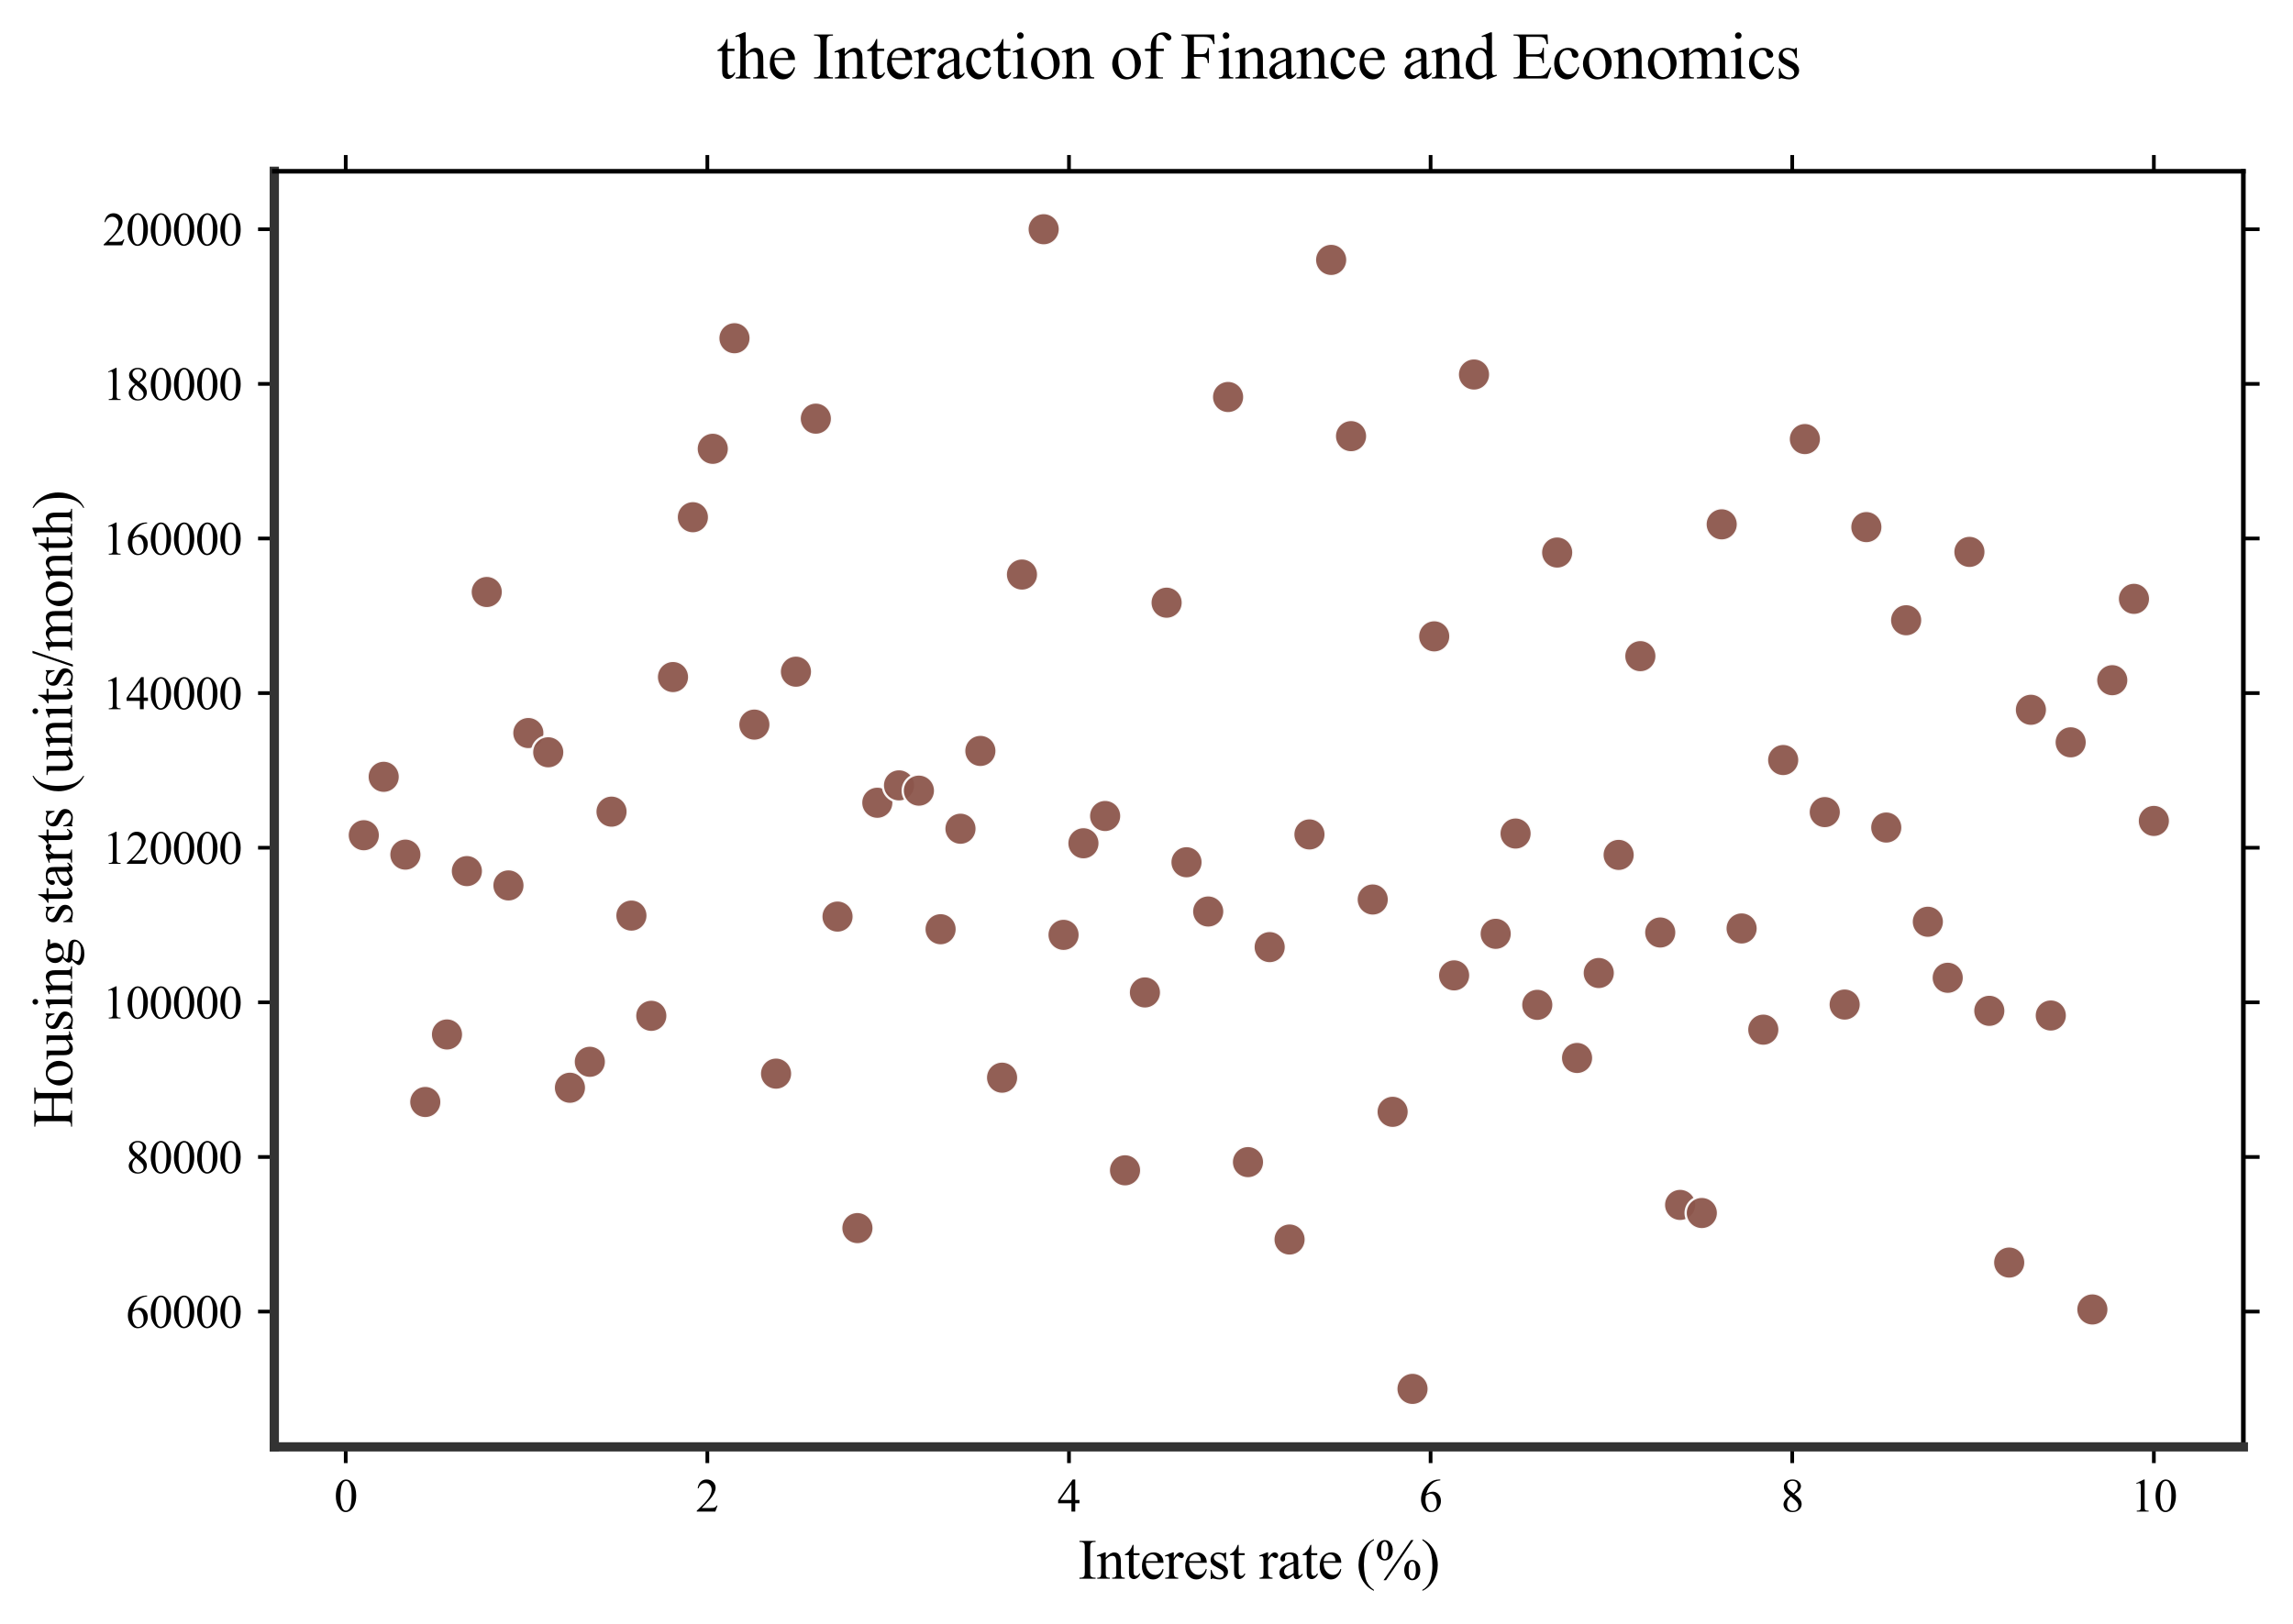 <?xml version="1.0" encoding="utf-8" standalone="no"?>
<!DOCTYPE svg PUBLIC "-//W3C//DTD SVG 1.1//EN"
  "http://www.w3.org/Graphics/SVG/1.1/DTD/svg11.dtd">
<svg xmlns:xlink="http://www.w3.org/1999/xlink" width="494.222pt" height="350.103pt" viewBox="0 0 494.222 350.103" xmlns="http://www.w3.org/2000/svg" version="1.1">
 <defs>
  <style type="text/css">*{stroke-linejoin: round; stroke-linecap: butt}</style>
 </defs>
 <g id="figure_1">
  <g id="patch_1">
   <path d="M 0 350.103 
L 494.222 350.103 
L 494.222 0 
L 0 0 
z
" style="fill: #ffffff"/>
  </g>
  <g id="axes_1">
   <g id="patch_2">
    <path d="M 59.122 311.921 
L 483.522 311.921 
L 483.522 36.921 
L 59.122 36.921 
z
" style="fill: #ffffff"/>
   </g>
   <g id="PathCollection_1">
    <defs>
     <path id="m665d999f11" d="M 0 3.488 
C 0.925 3.488 1.812 3.12 2.466 2.466 
C 3.12 1.812 3.488 0.925 3.488 0 
C 3.488 -0.925 3.12 -1.812 2.466 -2.466 
C 1.812 -3.12 0.925 -3.488 0 -3.488 
C -0.925 -3.488 -1.812 -3.12 -2.466 -2.466 
C -3.12 -1.812 -3.488 -0.925 -3.488 0 
C -3.488 0.925 -3.12 1.812 -2.466 2.466 
C -1.812 3.12 -0.925 3.488 0 3.488 
z
" style="stroke: #ffffff; stroke-opacity: 0.945; stroke-width: 0.5"/>
    </defs>
    <g clip-path="url(#p2ee6e6919b)">
     <use xlink:href="#m665d999f11" x="78.413" y="180.062" style="fill: #8c564b; fill-opacity: 0.945; stroke: #ffffff; stroke-opacity: 0.945; stroke-width: 0.5"/>
     <use xlink:href="#m665d999f11" x="82.7" y="167.468" style="fill: #8c564b; fill-opacity: 0.945; stroke: #ffffff; stroke-opacity: 0.945; stroke-width: 0.5"/>
     <use xlink:href="#m665d999f11" x="87.376" y="184.243" style="fill: #8c564b; fill-opacity: 0.945; stroke: #ffffff; stroke-opacity: 0.945; stroke-width: 0.5"/>
     <use xlink:href="#m665d999f11" x="91.663" y="237.572" style="fill: #8c564b; fill-opacity: 0.945; stroke: #ffffff; stroke-opacity: 0.945; stroke-width: 0.5"/>
     <use xlink:href="#m665d999f11" x="96.34" y="223.015" style="fill: #8c564b; fill-opacity: 0.945; stroke: #ffffff; stroke-opacity: 0.945; stroke-width: 0.5"/>
     <use xlink:href="#m665d999f11" x="100.627" y="187.797" style="fill: #8c564b; fill-opacity: 0.945; stroke: #ffffff; stroke-opacity: 0.945; stroke-width: 0.5"/>
     <use xlink:href="#m665d999f11" x="104.913" y="127.626" style="fill: #8c564b; fill-opacity: 0.945; stroke: #ffffff; stroke-opacity: 0.945; stroke-width: 0.5"/>
     <use xlink:href="#m665d999f11" x="109.59" y="190.882" style="fill: #8c564b; fill-opacity: 0.945; stroke: #ffffff; stroke-opacity: 0.945; stroke-width: 0.5"/>
     <use xlink:href="#m665d999f11" x="113.877" y="158.032" style="fill: #8c564b; fill-opacity: 0.945; stroke: #ffffff; stroke-opacity: 0.945; stroke-width: 0.5"/>
     <use xlink:href="#m665d999f11" x="118.164" y="162.181" style="fill: #8c564b; fill-opacity: 0.945; stroke: #ffffff; stroke-opacity: 0.945; stroke-width: 0.5"/>
     <use xlink:href="#m665d999f11" x="122.84" y="234.5" style="fill: #8c564b; fill-opacity: 0.945; stroke: #ffffff; stroke-opacity: 0.945; stroke-width: 0.5"/>
     <use xlink:href="#m665d999f11" x="127.127" y="228.905" style="fill: #8c564b; fill-opacity: 0.945; stroke: #ffffff; stroke-opacity: 0.945; stroke-width: 0.5"/>
     <use xlink:href="#m665d999f11" x="131.804" y="174.979" style="fill: #8c564b; fill-opacity: 0.945; stroke: #ffffff; stroke-opacity: 0.945; stroke-width: 0.5"/>
     <use xlink:href="#m665d999f11" x="136.091" y="197.388" style="fill: #8c564b; fill-opacity: 0.945; stroke: #ffffff; stroke-opacity: 0.945; stroke-width: 0.5"/>
     <use xlink:href="#m665d999f11" x="140.378" y="218.995" style="fill: #8c564b; fill-opacity: 0.945; stroke: #ffffff; stroke-opacity: 0.945; stroke-width: 0.5"/>
     <use xlink:href="#m665d999f11" x="145.054" y="145.963" style="fill: #8c564b; fill-opacity: 0.945; stroke: #ffffff; stroke-opacity: 0.945; stroke-width: 0.5"/>
     <use xlink:href="#m665d999f11" x="149.341" y="111.505" style="fill: #8c564b; fill-opacity: 0.945; stroke: #ffffff; stroke-opacity: 0.945; stroke-width: 0.5"/>
     <use xlink:href="#m665d999f11" x="153.628" y="96.754" style="fill: #8c564b; fill-opacity: 0.945; stroke: #ffffff; stroke-opacity: 0.945; stroke-width: 0.5"/>
     <use xlink:href="#m665d999f11" x="158.304" y="72.918" style="fill: #8c564b; fill-opacity: 0.945; stroke: #ffffff; stroke-opacity: 0.945; stroke-width: 0.5"/>
     <use xlink:href="#m665d999f11" x="162.591" y="156.214" style="fill: #8c564b; fill-opacity: 0.945; stroke: #ffffff; stroke-opacity: 0.945; stroke-width: 0.5"/>
     <use xlink:href="#m665d999f11" x="167.268" y="231.458" style="fill: #8c564b; fill-opacity: 0.945; stroke: #ffffff; stroke-opacity: 0.945; stroke-width: 0.5"/>
     <use xlink:href="#m665d999f11" x="171.555" y="144.809" style="fill: #8c564b; fill-opacity: 0.945; stroke: #ffffff; stroke-opacity: 0.945; stroke-width: 0.5"/>
     <use xlink:href="#m665d999f11" x="175.842" y="90.259" style="fill: #8c564b; fill-opacity: 0.945; stroke: #ffffff; stroke-opacity: 0.945; stroke-width: 0.5"/>
     <use xlink:href="#m665d999f11" x="180.518" y="197.601" style="fill: #8c564b; fill-opacity: 0.945; stroke: #ffffff; stroke-opacity: 0.945; stroke-width: 0.5"/>
     <use xlink:href="#m665d999f11" x="184.805" y="264.756" style="fill: #8c564b; fill-opacity: 0.945; stroke: #ffffff; stroke-opacity: 0.945; stroke-width: 0.5"/>
     <use xlink:href="#m665d999f11" x="189.092" y="173.061" style="fill: #8c564b; fill-opacity: 0.945; stroke: #ffffff; stroke-opacity: 0.945; stroke-width: 0.5"/>
     <use xlink:href="#m665d999f11" x="193.769" y="169.312" style="fill: #8c564b; fill-opacity: 0.945; stroke: #ffffff; stroke-opacity: 0.945; stroke-width: 0.5"/>
     <use xlink:href="#m665d999f11" x="198.055" y="170.453" style="fill: #8c564b; fill-opacity: 0.945; stroke: #ffffff; stroke-opacity: 0.945; stroke-width: 0.5"/>
     <use xlink:href="#m665d999f11" x="202.732" y="200.325" style="fill: #8c564b; fill-opacity: 0.945; stroke: #ffffff; stroke-opacity: 0.945; stroke-width: 0.5"/>
     <use xlink:href="#m665d999f11" x="207.019" y="178.661" style="fill: #8c564b; fill-opacity: 0.945; stroke: #ffffff; stroke-opacity: 0.945; stroke-width: 0.5"/>
     <use xlink:href="#m665d999f11" x="211.306" y="161.889" style="fill: #8c564b; fill-opacity: 0.945; stroke: #ffffff; stroke-opacity: 0.945; stroke-width: 0.5"/>
     <use xlink:href="#m665d999f11" x="215.982" y="232.331" style="fill: #8c564b; fill-opacity: 0.945; stroke: #ffffff; stroke-opacity: 0.945; stroke-width: 0.5"/>
     <use xlink:href="#m665d999f11" x="220.269" y="123.863" style="fill: #8c564b; fill-opacity: 0.945; stroke: #ffffff; stroke-opacity: 0.945; stroke-width: 0.5"/>
     <use xlink:href="#m665d999f11" x="224.946" y="49.421" style="fill: #8c564b; fill-opacity: 0.945; stroke: #ffffff; stroke-opacity: 0.945; stroke-width: 0.5"/>
     <use xlink:href="#m665d999f11" x="229.233" y="201.541" style="fill: #8c564b; fill-opacity: 0.945; stroke: #ffffff; stroke-opacity: 0.945; stroke-width: 0.5"/>
     <use xlink:href="#m665d999f11" x="233.519" y="181.795" style="fill: #8c564b; fill-opacity: 0.945; stroke: #ffffff; stroke-opacity: 0.945; stroke-width: 0.5"/>
     <use xlink:href="#m665d999f11" x="238.196" y="175.918" style="fill: #8c564b; fill-opacity: 0.945; stroke: #ffffff; stroke-opacity: 0.945; stroke-width: 0.5"/>
     <use xlink:href="#m665d999f11" x="242.483" y="252.301" style="fill: #8c564b; fill-opacity: 0.945; stroke: #ffffff; stroke-opacity: 0.945; stroke-width: 0.5"/>
     <use xlink:href="#m665d999f11" x="246.77" y="213.955" style="fill: #8c564b; fill-opacity: 0.945; stroke: #ffffff; stroke-opacity: 0.945; stroke-width: 0.5"/>
     <use xlink:href="#m665d999f11" x="251.446" y="129.931" style="fill: #8c564b; fill-opacity: 0.945; stroke: #ffffff; stroke-opacity: 0.945; stroke-width: 0.5"/>
     <use xlink:href="#m665d999f11" x="255.733" y="185.887" style="fill: #8c564b; fill-opacity: 0.945; stroke: #ffffff; stroke-opacity: 0.945; stroke-width: 0.5"/>
     <use xlink:href="#m665d999f11" x="260.41" y="196.507" style="fill: #8c564b; fill-opacity: 0.945; stroke: #ffffff; stroke-opacity: 0.945; stroke-width: 0.5"/>
     <use xlink:href="#m665d999f11" x="264.697" y="85.587" style="fill: #8c564b; fill-opacity: 0.945; stroke: #ffffff; stroke-opacity: 0.945; stroke-width: 0.5"/>
     <use xlink:href="#m665d999f11" x="268.984" y="250.533" style="fill: #8c564b; fill-opacity: 0.945; stroke: #ffffff; stroke-opacity: 0.945; stroke-width: 0.5"/>
     <use xlink:href="#m665d999f11" x="273.66" y="204.184" style="fill: #8c564b; fill-opacity: 0.945; stroke: #ffffff; stroke-opacity: 0.945; stroke-width: 0.5"/>
     <use xlink:href="#m665d999f11" x="277.947" y="267.219" style="fill: #8c564b; fill-opacity: 0.945; stroke: #ffffff; stroke-opacity: 0.945; stroke-width: 0.5"/>
     <use xlink:href="#m665d999f11" x="282.234" y="179.89" style="fill: #8c564b; fill-opacity: 0.945; stroke: #ffffff; stroke-opacity: 0.945; stroke-width: 0.5"/>
     <use xlink:href="#m665d999f11" x="286.91" y="56.032" style="fill: #8c564b; fill-opacity: 0.945; stroke: #ffffff; stroke-opacity: 0.945; stroke-width: 0.5"/>
     <use xlink:href="#m665d999f11" x="291.197" y="94.03" style="fill: #8c564b; fill-opacity: 0.945; stroke: #ffffff; stroke-opacity: 0.945; stroke-width: 0.5"/>
     <use xlink:href="#m665d999f11" x="295.874" y="193.919" style="fill: #8c564b; fill-opacity: 0.945; stroke: #ffffff; stroke-opacity: 0.945; stroke-width: 0.5"/>
     <use xlink:href="#m665d999f11" x="300.161" y="239.691" style="fill: #8c564b; fill-opacity: 0.945; stroke: #ffffff; stroke-opacity: 0.945; stroke-width: 0.5"/>
     <use xlink:href="#m665d999f11" x="304.448" y="299.421" style="fill: #8c564b; fill-opacity: 0.945; stroke: #ffffff; stroke-opacity: 0.945; stroke-width: 0.5"/>
     <use xlink:href="#m665d999f11" x="309.124" y="137.188" style="fill: #8c564b; fill-opacity: 0.945; stroke: #ffffff; stroke-opacity: 0.945; stroke-width: 0.5"/>
     <use xlink:href="#m665d999f11" x="313.411" y="210.275" style="fill: #8c564b; fill-opacity: 0.945; stroke: #ffffff; stroke-opacity: 0.945; stroke-width: 0.5"/>
     <use xlink:href="#m665d999f11" x="317.698" y="80.739" style="fill: #8c564b; fill-opacity: 0.945; stroke: #ffffff; stroke-opacity: 0.945; stroke-width: 0.5"/>
     <use xlink:href="#m665d999f11" x="322.375" y="201.316" style="fill: #8c564b; fill-opacity: 0.945; stroke: #ffffff; stroke-opacity: 0.945; stroke-width: 0.5"/>
     <use xlink:href="#m665d999f11" x="326.661" y="179.698" style="fill: #8c564b; fill-opacity: 0.945; stroke: #ffffff; stroke-opacity: 0.945; stroke-width: 0.5"/>
     <use xlink:href="#m665d999f11" x="331.338" y="216.629" style="fill: #8c564b; fill-opacity: 0.945; stroke: #ffffff; stroke-opacity: 0.945; stroke-width: 0.5"/>
     <use xlink:href="#m665d999f11" x="335.625" y="119.118" style="fill: #8c564b; fill-opacity: 0.945; stroke: #ffffff; stroke-opacity: 0.945; stroke-width: 0.5"/>
     <use xlink:href="#m665d999f11" x="339.912" y="228.082" style="fill: #8c564b; fill-opacity: 0.945; stroke: #ffffff; stroke-opacity: 0.945; stroke-width: 0.5"/>
     <use xlink:href="#m665d999f11" x="344.588" y="209.764" style="fill: #8c564b; fill-opacity: 0.945; stroke: #ffffff; stroke-opacity: 0.945; stroke-width: 0.5"/>
     <use xlink:href="#m665d999f11" x="348.875" y="184.302" style="fill: #8c564b; fill-opacity: 0.945; stroke: #ffffff; stroke-opacity: 0.945; stroke-width: 0.5"/>
     <use xlink:href="#m665d999f11" x="353.552" y="141.457" style="fill: #8c564b; fill-opacity: 0.945; stroke: #ffffff; stroke-opacity: 0.945; stroke-width: 0.5"/>
     <use xlink:href="#m665d999f11" x="357.839" y="201.031" style="fill: #8c564b; fill-opacity: 0.945; stroke: #ffffff; stroke-opacity: 0.945; stroke-width: 0.5"/>
     <use xlink:href="#m665d999f11" x="362.126" y="259.76" style="fill: #8c564b; fill-opacity: 0.945; stroke: #ffffff; stroke-opacity: 0.945; stroke-width: 0.5"/>
     <use xlink:href="#m665d999f11" x="366.802" y="261.506" style="fill: #8c564b; fill-opacity: 0.945; stroke: #ffffff; stroke-opacity: 0.945; stroke-width: 0.5"/>
     <use xlink:href="#m665d999f11" x="371.089" y="113.04" style="fill: #8c564b; fill-opacity: 0.945; stroke: #ffffff; stroke-opacity: 0.945; stroke-width: 0.5"/>
     <use xlink:href="#m665d999f11" x="375.376" y="200.159" style="fill: #8c564b; fill-opacity: 0.945; stroke: #ffffff; stroke-opacity: 0.945; stroke-width: 0.5"/>
     <use xlink:href="#m665d999f11" x="380.052" y="221.978" style="fill: #8c564b; fill-opacity: 0.945; stroke: #ffffff; stroke-opacity: 0.945; stroke-width: 0.5"/>
     <use xlink:href="#m665d999f11" x="384.339" y="163.85" style="fill: #8c564b; fill-opacity: 0.945; stroke: #ffffff; stroke-opacity: 0.945; stroke-width: 0.5"/>
     <use xlink:href="#m665d999f11" x="389.016" y="94.657" style="fill: #8c564b; fill-opacity: 0.945; stroke: #ffffff; stroke-opacity: 0.945; stroke-width: 0.5"/>
     <use xlink:href="#m665d999f11" x="393.303" y="175.078" style="fill: #8c564b; fill-opacity: 0.945; stroke: #ffffff; stroke-opacity: 0.945; stroke-width: 0.5"/>
     <use xlink:href="#m665d999f11" x="397.59" y="216.567" style="fill: #8c564b; fill-opacity: 0.945; stroke: #ffffff; stroke-opacity: 0.945; stroke-width: 0.5"/>
     <use xlink:href="#m665d999f11" x="402.266" y="113.636" style="fill: #8c564b; fill-opacity: 0.945; stroke: #ffffff; stroke-opacity: 0.945; stroke-width: 0.5"/>
     <use xlink:href="#m665d999f11" x="406.553" y="178.404" style="fill: #8c564b; fill-opacity: 0.945; stroke: #ffffff; stroke-opacity: 0.945; stroke-width: 0.5"/>
     <use xlink:href="#m665d999f11" x="410.84" y="133.715" style="fill: #8c564b; fill-opacity: 0.945; stroke: #ffffff; stroke-opacity: 0.945; stroke-width: 0.5"/>
     <use xlink:href="#m665d999f11" x="415.517" y="198.717" style="fill: #8c564b; fill-opacity: 0.945; stroke: #ffffff; stroke-opacity: 0.945; stroke-width: 0.5"/>
     <use xlink:href="#m665d999f11" x="419.803" y="210.795" style="fill: #8c564b; fill-opacity: 0.945; stroke: #ffffff; stroke-opacity: 0.945; stroke-width: 0.5"/>
     <use xlink:href="#m665d999f11" x="424.48" y="118.98" style="fill: #8c564b; fill-opacity: 0.945; stroke: #ffffff; stroke-opacity: 0.945; stroke-width: 0.5"/>
     <use xlink:href="#m665d999f11" x="428.767" y="217.919" style="fill: #8c564b; fill-opacity: 0.945; stroke: #ffffff; stroke-opacity: 0.945; stroke-width: 0.5"/>
     <use xlink:href="#m665d999f11" x="433.054" y="272.188" style="fill: #8c564b; fill-opacity: 0.945; stroke: #ffffff; stroke-opacity: 0.945; stroke-width: 0.5"/>
     <use xlink:href="#m665d999f11" x="437.73" y="153.018" style="fill: #8c564b; fill-opacity: 0.945; stroke: #ffffff; stroke-opacity: 0.945; stroke-width: 0.5"/>
     <use xlink:href="#m665d999f11" x="442.017" y="218.926" style="fill: #8c564b; fill-opacity: 0.945; stroke: #ffffff; stroke-opacity: 0.945; stroke-width: 0.5"/>
     <use xlink:href="#m665d999f11" x="446.304" y="160.033" style="fill: #8c564b; fill-opacity: 0.945; stroke: #ffffff; stroke-opacity: 0.945; stroke-width: 0.5"/>
     <use xlink:href="#m665d999f11" x="450.981" y="282.298" style="fill: #8c564b; fill-opacity: 0.945; stroke: #ffffff; stroke-opacity: 0.945; stroke-width: 0.5"/>
     <use xlink:href="#m665d999f11" x="455.268" y="146.641" style="fill: #8c564b; fill-opacity: 0.945; stroke: #ffffff; stroke-opacity: 0.945; stroke-width: 0.5"/>
     <use xlink:href="#m665d999f11" x="459.944" y="129.101" style="fill: #8c564b; fill-opacity: 0.945; stroke: #ffffff; stroke-opacity: 0.945; stroke-width: 0.5"/>
     <use xlink:href="#m665d999f11" x="464.231" y="176.979" style="fill: #8c564b; fill-opacity: 0.945; stroke: #ffffff; stroke-opacity: 0.945; stroke-width: 0.5"/>
    </g>
   </g>
   <g id="matplotlib.axis_1">
    <g id="xtick_1">
     <g id="line2d_1">
      <defs>
       <path id="m7dd950abc6" d="M 0 0 
L 0 3.5 
" style="stroke: #000000; stroke-width: 0.8"/>
      </defs>
      <g>
       <use xlink:href="#m7dd950abc6" x="74.516" y="311.921" style="stroke: #000000; stroke-width: 0.8"/>
      </g>
     </g>
     <g id="line2d_2">
      <defs>
       <path id="m2e95286fc6" d="M 0 0 
L 0 -3.5 
" style="stroke: #000000; stroke-width: 0.8"/>
      </defs>
      <g>
       <use xlink:href="#m2e95286fc6" x="74.516" y="36.921" style="stroke: #000000; stroke-width: 0.8"/>
      </g>
     </g>
     <g id="text_1">
      <!-- 0 -->
      <g transform="translate(72.016 325.865) scale(0.1 -0.1)">
       <defs>
        <path id="TimesNewRomanPSMT-30" d="M 231 2094 
Q 231 2819 450 3342 
Q 669 3866 1031 4122 
Q 1313 4325 1613 4325 
Q 2100 4325 2488 3828 
Q 2972 3213 2972 2159 
Q 2972 1422 2759 906 
Q 2547 391 2217 158 
Q 1888 -75 1581 -75 
Q 975 -75 572 641 
Q 231 1244 231 2094 
z
M 844 2016 
Q 844 1141 1059 588 
Q 1238 122 1591 122 
Q 1759 122 1940 273 
Q 2122 425 2216 781 
Q 2359 1319 2359 2297 
Q 2359 3022 2209 3506 
Q 2097 3866 1919 4016 
Q 1791 4119 1609 4119 
Q 1397 4119 1231 3928 
Q 1006 3669 925 3112 
Q 844 2556 844 2016 
z
" transform="scale(0.016)"/>
       </defs>
       <use xlink:href="#TimesNewRomanPSMT-30"/>
      </g>
     </g>
    </g>
    <g id="xtick_2">
     <g id="line2d_3">
      <g>
       <use xlink:href="#m7dd950abc6" x="152.459" y="311.921" style="stroke: #000000; stroke-width: 0.8"/>
      </g>
     </g>
     <g id="line2d_4">
      <g>
       <use xlink:href="#m2e95286fc6" x="152.459" y="36.921" style="stroke: #000000; stroke-width: 0.8"/>
      </g>
     </g>
     <g id="text_2">
      <!-- 2 -->
      <g transform="translate(149.959 325.865) scale(0.1 -0.1)">
       <defs>
        <path id="TimesNewRomanPSMT-32" d="M 2934 816 
L 2638 0 
L 138 0 
L 138 116 
Q 1241 1122 1691 1759 
Q 2141 2397 2141 2925 
Q 2141 3328 1894 3587 
Q 1647 3847 1303 3847 
Q 991 3847 742 3664 
Q 494 3481 375 3128 
L 259 3128 
Q 338 3706 661 4015 
Q 984 4325 1469 4325 
Q 1984 4325 2329 3994 
Q 2675 3663 2675 3213 
Q 2675 2891 2525 2569 
Q 2294 2063 1775 1497 
Q 997 647 803 472 
L 1909 472 
Q 2247 472 2383 497 
Q 2519 522 2628 598 
Q 2738 675 2819 816 
L 2934 816 
z
" transform="scale(0.016)"/>
       </defs>
       <use xlink:href="#TimesNewRomanPSMT-32"/>
      </g>
     </g>
    </g>
    <g id="xtick_3">
     <g id="line2d_5">
      <g>
       <use xlink:href="#m7dd950abc6" x="230.402" y="311.921" style="stroke: #000000; stroke-width: 0.8"/>
      </g>
     </g>
     <g id="line2d_6">
      <g>
       <use xlink:href="#m2e95286fc6" x="230.402" y="36.921" style="stroke: #000000; stroke-width: 0.8"/>
      </g>
     </g>
     <g id="text_3">
      <!-- 4 -->
      <g transform="translate(227.902 325.865) scale(0.1 -0.1)">
       <defs>
        <path id="TimesNewRomanPSMT-34" d="M 2978 1563 
L 2978 1119 
L 2409 1119 
L 2409 0 
L 1894 0 
L 1894 1119 
L 100 1119 
L 100 1519 
L 2066 4325 
L 2409 4325 
L 2409 1563 
L 2978 1563 
z
M 1894 1563 
L 1894 3666 
L 406 1563 
L 1894 1563 
z
" transform="scale(0.016)"/>
       </defs>
       <use xlink:href="#TimesNewRomanPSMT-34"/>
      </g>
     </g>
    </g>
    <g id="xtick_4">
     <g id="line2d_7">
      <g>
       <use xlink:href="#m7dd950abc6" x="308.345" y="311.921" style="stroke: #000000; stroke-width: 0.8"/>
      </g>
     </g>
     <g id="line2d_8">
      <g>
       <use xlink:href="#m2e95286fc6" x="308.345" y="36.921" style="stroke: #000000; stroke-width: 0.8"/>
      </g>
     </g>
     <g id="text_4">
      <!-- 6 -->
      <g transform="translate(305.845 325.865) scale(0.1 -0.1)">
       <defs>
        <path id="TimesNewRomanPSMT-36" d="M 2869 4325 
L 2869 4209 
Q 2456 4169 2195 4045 
Q 1934 3922 1679 3669 
Q 1425 3416 1258 3105 
Q 1091 2794 978 2366 
Q 1428 2675 1881 2675 
Q 2316 2675 2634 2325 
Q 2953 1975 2953 1425 
Q 2953 894 2631 456 
Q 2244 -75 1606 -75 
Q 1172 -75 869 213 
Q 275 772 275 1663 
Q 275 2231 503 2743 
Q 731 3256 1154 3653 
Q 1578 4050 1965 4187 
Q 2353 4325 2688 4325 
L 2869 4325 
z
M 925 2138 
Q 869 1716 869 1456 
Q 869 1156 980 804 
Q 1091 453 1309 247 
Q 1469 100 1697 100 
Q 1969 100 2183 356 
Q 2397 613 2397 1088 
Q 2397 1622 2184 2012 
Q 1972 2403 1581 2403 
Q 1463 2403 1327 2353 
Q 1191 2303 925 2138 
z
" transform="scale(0.016)"/>
       </defs>
       <use xlink:href="#TimesNewRomanPSMT-36"/>
      </g>
     </g>
    </g>
    <g id="xtick_5">
     <g id="line2d_9">
      <g>
       <use xlink:href="#m7dd950abc6" x="386.288" y="311.921" style="stroke: #000000; stroke-width: 0.8"/>
      </g>
     </g>
     <g id="line2d_10">
      <g>
       <use xlink:href="#m2e95286fc6" x="386.288" y="36.921" style="stroke: #000000; stroke-width: 0.8"/>
      </g>
     </g>
     <g id="text_5">
      <!-- 8 -->
      <g transform="translate(383.788 325.865) scale(0.1 -0.1)">
       <defs>
        <path id="TimesNewRomanPSMT-38" d="M 1228 2134 
Q 725 2547 579 2797 
Q 434 3047 434 3316 
Q 434 3728 753 4026 
Q 1072 4325 1600 4325 
Q 2113 4325 2425 4047 
Q 2738 3769 2738 3413 
Q 2738 3175 2569 2928 
Q 2400 2681 1866 2347 
Q 2416 1922 2594 1678 
Q 2831 1359 2831 1006 
Q 2831 559 2490 242 
Q 2150 -75 1597 -75 
Q 994 -75 656 303 
Q 388 606 388 966 
Q 388 1247 577 1523 
Q 766 1800 1228 2134 
z
M 1719 2469 
Q 2094 2806 2194 3001 
Q 2294 3197 2294 3444 
Q 2294 3772 2109 3958 
Q 1925 4144 1606 4144 
Q 1288 4144 1088 3959 
Q 888 3775 888 3528 
Q 888 3366 970 3203 
Q 1053 3041 1206 2894 
L 1719 2469 
z
M 1375 2016 
Q 1116 1797 991 1539 
Q 866 1281 866 981 
Q 866 578 1086 336 
Q 1306 94 1647 94 
Q 1984 94 2187 284 
Q 2391 475 2391 747 
Q 2391 972 2272 1150 
Q 2050 1481 1375 2016 
z
" transform="scale(0.016)"/>
       </defs>
       <use xlink:href="#TimesNewRomanPSMT-38"/>
      </g>
     </g>
    </g>
    <g id="xtick_6">
     <g id="line2d_11">
      <g>
       <use xlink:href="#m7dd950abc6" x="464.231" y="311.921" style="stroke: #000000; stroke-width: 0.8"/>
      </g>
     </g>
     <g id="line2d_12">
      <g>
       <use xlink:href="#m2e95286fc6" x="464.231" y="36.921" style="stroke: #000000; stroke-width: 0.8"/>
      </g>
     </g>
     <g id="text_6">
      <!-- 10 -->
      <g transform="translate(459.231 325.865) scale(0.1 -0.1)">
       <defs>
        <path id="TimesNewRomanPSMT-31" d="M 750 3822 
L 1781 4325 
L 1884 4325 
L 1884 747 
Q 1884 391 1914 303 
Q 1944 216 2037 169 
Q 2131 122 2419 116 
L 2419 0 
L 825 0 
L 825 116 
Q 1125 122 1212 167 
Q 1300 213 1334 289 
Q 1369 366 1369 747 
L 1369 3034 
Q 1369 3497 1338 3628 
Q 1316 3728 1258 3775 
Q 1200 3822 1119 3822 
Q 1003 3822 797 3725 
L 750 3822 
z
" transform="scale(0.016)"/>
       </defs>
       <use xlink:href="#TimesNewRomanPSMT-31"/>
       <use xlink:href="#TimesNewRomanPSMT-30" transform="translate(50 0)"/>
      </g>
     </g>
    </g>
    <g id="text_7">
     <!-- Interest rate (%) -->
     <g transform="translate(232.345 340.337) scale(0.12 -0.12)">
      <defs>
       <path id="TimesNewRomanPSMT-49" d="M 1975 116 
L 1975 0 
L 159 0 
L 159 116 
L 309 116 
Q 572 116 691 269 
Q 766 369 766 750 
L 766 3488 
Q 766 3809 725 3913 
Q 694 3991 597 4047 
Q 459 4122 309 4122 
L 159 4122 
L 159 4238 
L 1975 4238 
L 1975 4122 
L 1822 4122 
Q 1563 4122 1444 3969 
Q 1366 3869 1366 3488 
L 1366 750 
Q 1366 428 1406 325 
Q 1438 247 1538 191 
Q 1672 116 1822 116 
L 1975 116 
z
" transform="scale(0.016)"/>
       <path id="TimesNewRomanPSMT-6e" d="M 1034 2341 
Q 1538 2947 1994 2947 
Q 2228 2947 2397 2830 
Q 2566 2713 2666 2444 
Q 2734 2256 2734 1869 
L 2734 647 
Q 2734 375 2778 278 
Q 2813 200 2889 156 
Q 2966 113 3172 113 
L 3172 0 
L 1756 0 
L 1756 113 
L 1816 113 
Q 2016 113 2095 173 
Q 2175 234 2206 353 
Q 2219 400 2219 647 
L 2219 1819 
Q 2219 2209 2117 2386 
Q 2016 2563 1775 2563 
Q 1403 2563 1034 2156 
L 1034 647 
Q 1034 356 1069 288 
Q 1113 197 1189 155 
Q 1266 113 1500 113 
L 1500 0 
L 84 0 
L 84 113 
L 147 113 
Q 366 113 442 223 
Q 519 334 519 647 
L 519 1709 
Q 519 2225 495 2337 
Q 472 2450 423 2490 
Q 375 2531 294 2531 
Q 206 2531 84 2484 
L 38 2597 
L 900 2947 
L 1034 2947 
L 1034 2341 
z
" transform="scale(0.016)"/>
       <path id="TimesNewRomanPSMT-74" d="M 1031 3803 
L 1031 2863 
L 1700 2863 
L 1700 2644 
L 1031 2644 
L 1031 788 
Q 1031 509 1111 412 
Q 1191 316 1316 316 
Q 1419 316 1516 380 
Q 1613 444 1666 569 
L 1788 569 
Q 1678 263 1478 108 
Q 1278 -47 1066 -47 
Q 922 -47 784 33 
Q 647 113 581 261 
Q 516 409 516 719 
L 516 2644 
L 63 2644 
L 63 2747 
Q 234 2816 414 2980 
Q 594 3144 734 3369 
Q 806 3488 934 3803 
L 1031 3803 
z
" transform="scale(0.016)"/>
       <path id="TimesNewRomanPSMT-65" d="M 681 1784 
Q 678 1147 991 784 
Q 1303 422 1725 422 
Q 2006 422 2214 576 
Q 2422 731 2563 1106 
L 2659 1044 
Q 2594 616 2278 264 
Q 1963 -88 1488 -88 
Q 972 -88 605 314 
Q 238 716 238 1394 
Q 238 2128 614 2539 
Q 991 2950 1559 2950 
Q 2041 2950 2350 2633 
Q 2659 2316 2659 1784 
L 681 1784 
z
M 681 1966 
L 2006 1966 
Q 1991 2241 1941 2353 
Q 1863 2528 1708 2628 
Q 1553 2728 1384 2728 
Q 1125 2728 920 2526 
Q 716 2325 681 1966 
z
" transform="scale(0.016)"/>
       <path id="TimesNewRomanPSMT-72" d="M 1038 2947 
L 1038 2303 
Q 1397 2947 1775 2947 
Q 1947 2947 2059 2842 
Q 2172 2738 2172 2600 
Q 2172 2478 2090 2393 
Q 2009 2309 1897 2309 
Q 1788 2309 1652 2417 
Q 1516 2525 1450 2525 
Q 1394 2525 1328 2463 
Q 1188 2334 1038 2041 
L 1038 669 
Q 1038 431 1097 309 
Q 1138 225 1241 169 
Q 1344 113 1538 113 
L 1538 0 
L 72 0 
L 72 113 
Q 291 113 397 181 
Q 475 231 506 341 
Q 522 394 522 644 
L 522 1753 
Q 522 2253 501 2348 
Q 481 2444 426 2487 
Q 372 2531 291 2531 
Q 194 2531 72 2484 
L 41 2597 
L 906 2947 
L 1038 2947 
z
" transform="scale(0.016)"/>
       <path id="TimesNewRomanPSMT-73" d="M 2050 2947 
L 2050 1972 
L 1947 1972 
Q 1828 2431 1642 2597 
Q 1456 2763 1169 2763 
Q 950 2763 815 2647 
Q 681 2531 681 2391 
Q 681 2216 781 2091 
Q 878 1963 1175 1819 
L 1631 1597 
Q 2266 1288 2266 781 
Q 2266 391 1970 151 
Q 1675 -88 1309 -88 
Q 1047 -88 709 6 
Q 606 38 541 38 
Q 469 38 428 -44 
L 325 -44 
L 325 978 
L 428 978 
Q 516 541 762 319 
Q 1009 97 1316 97 
Q 1531 97 1667 223 
Q 1803 350 1803 528 
Q 1803 744 1651 891 
Q 1500 1038 1047 1263 
Q 594 1488 453 1669 
Q 313 1847 313 2119 
Q 313 2472 555 2709 
Q 797 2947 1181 2947 
Q 1350 2947 1591 2875 
Q 1750 2828 1803 2828 
Q 1853 2828 1881 2850 
Q 1909 2872 1947 2947 
L 2050 2947 
z
" transform="scale(0.016)"/>
       <path id="TimesNewRomanPSMT-20" transform="scale(0.016)"/>
       <path id="TimesNewRomanPSMT-61" d="M 1822 413 
Q 1381 72 1269 19 
Q 1100 -59 909 -59 
Q 613 -59 420 144 
Q 228 347 228 678 
Q 228 888 322 1041 
Q 450 1253 767 1440 
Q 1084 1628 1822 1897 
L 1822 2009 
Q 1822 2438 1686 2597 
Q 1550 2756 1291 2756 
Q 1094 2756 978 2650 
Q 859 2544 859 2406 
L 866 2225 
Q 866 2081 792 2003 
Q 719 1925 600 1925 
Q 484 1925 411 2006 
Q 338 2088 338 2228 
Q 338 2497 613 2722 
Q 888 2947 1384 2947 
Q 1766 2947 2009 2819 
Q 2194 2722 2281 2516 
Q 2338 2381 2338 1966 
L 2338 994 
Q 2338 584 2353 492 
Q 2369 400 2405 369 
Q 2441 338 2488 338 
Q 2538 338 2575 359 
Q 2641 400 2828 588 
L 2828 413 
Q 2478 -56 2159 -56 
Q 2006 -56 1915 50 
Q 1825 156 1822 413 
z
M 1822 616 
L 1822 1706 
Q 1350 1519 1213 1441 
Q 966 1303 859 1153 
Q 753 1003 753 825 
Q 753 600 887 451 
Q 1022 303 1197 303 
Q 1434 303 1822 616 
z
" transform="scale(0.016)"/>
       <path id="TimesNewRomanPSMT-28" d="M 1988 -1253 
L 1988 -1369 
Q 1516 -1131 1200 -813 
Q 750 -359 506 256 
Q 263 872 263 1534 
Q 263 2503 741 3301 
Q 1219 4100 1988 4444 
L 1988 4313 
Q 1603 4100 1356 3731 
Q 1109 3363 987 2797 
Q 866 2231 866 1616 
Q 866 947 969 400 
Q 1050 -31 1165 -292 
Q 1281 -553 1476 -793 
Q 1672 -1034 1988 -1253 
z
" transform="scale(0.016)"/>
       <path id="TimesNewRomanPSMT-25" d="M 4350 4334 
L 1263 -175 
L 984 -175 
L 4072 4334 
L 4350 4334 
z
M 1138 4334 
Q 1559 4334 1792 3984 
Q 2025 3634 2025 3181 
Q 2025 2638 1762 2341 
Q 1500 2044 1131 2044 
Q 884 2044 678 2180 
Q 472 2316 348 2584 
Q 225 2853 225 3181 
Q 225 3509 350 3786 
Q 475 4063 692 4198 
Q 909 4334 1138 4334 
z
M 1128 4159 
Q 969 4159 845 3971 
Q 722 3784 722 3184 
Q 722 2750 791 2522 
Q 844 2350 956 2256 
Q 1022 2200 1119 2200 
Q 1269 2200 1375 2363 
Q 1531 2603 1531 3166 
Q 1531 3759 1378 4000 
Q 1278 4159 1128 4159 
z
M 4206 2103 
Q 4428 2103 4648 1962 
Q 4869 1822 4989 1553 
Q 5109 1284 5109 963 
Q 5109 409 4843 117 
Q 4578 -175 4216 -175 
Q 3988 -175 3773 -34 
Q 3559 106 3436 367 
Q 3313 628 3313 963 
Q 3313 1291 3436 1562 
Q 3559 1834 3773 1968 
Q 3988 2103 4206 2103 
z
M 4209 1938 
Q 4059 1938 3950 1769 
Q 3809 1550 3809 941 
Q 3809 381 3953 159 
Q 4059 0 4209 0 
Q 4353 0 4466 172 
Q 4616 400 4616 956 
Q 4616 1544 4466 1778 
Q 4363 1938 4209 1938 
z
" transform="scale(0.016)"/>
       <path id="TimesNewRomanPSMT-29" d="M 144 4313 
L 144 4444 
Q 619 4209 934 3891 
Q 1381 3434 1625 2820 
Q 1869 2206 1869 1541 
Q 1869 572 1392 -226 
Q 916 -1025 144 -1369 
L 144 -1253 
Q 528 -1038 776 -670 
Q 1025 -303 1145 264 
Q 1266 831 1266 1447 
Q 1266 2113 1163 2663 
Q 1084 3094 967 3353 
Q 850 3613 656 3853 
Q 463 4094 144 4313 
z
" transform="scale(0.016)"/>
      </defs>
      <use xlink:href="#TimesNewRomanPSMT-49"/>
      <use xlink:href="#TimesNewRomanPSMT-6e" transform="translate(33.301 0)"/>
      <use xlink:href="#TimesNewRomanPSMT-74" transform="translate(83.301 0)"/>
      <use xlink:href="#TimesNewRomanPSMT-65" transform="translate(111.084 0)"/>
      <use xlink:href="#TimesNewRomanPSMT-72" transform="translate(155.469 0)"/>
      <use xlink:href="#TimesNewRomanPSMT-65" transform="translate(188.77 0)"/>
      <use xlink:href="#TimesNewRomanPSMT-73" transform="translate(233.154 0)"/>
      <use xlink:href="#TimesNewRomanPSMT-74" transform="translate(272.07 0)"/>
      <use xlink:href="#TimesNewRomanPSMT-20" transform="translate(299.854 0)"/>
      <use xlink:href="#TimesNewRomanPSMT-72" transform="translate(324.854 0)"/>
      <use xlink:href="#TimesNewRomanPSMT-61" transform="translate(358.154 0)"/>
      <use xlink:href="#TimesNewRomanPSMT-74" transform="translate(402.539 0)"/>
      <use xlink:href="#TimesNewRomanPSMT-65" transform="translate(430.322 0)"/>
      <use xlink:href="#TimesNewRomanPSMT-20" transform="translate(474.707 0)"/>
      <use xlink:href="#TimesNewRomanPSMT-28" transform="translate(499.707 0)"/>
      <use xlink:href="#TimesNewRomanPSMT-25" transform="translate(533.008 0)"/>
      <use xlink:href="#TimesNewRomanPSMT-29" transform="translate(616.309 0)"/>
     </g>
    </g>
   </g>
   <g id="matplotlib.axis_2">
    <g id="ytick_1">
     <g id="line2d_13">
      <defs>
       <path id="m416668dc67" d="M 0 0 
L -3.5 0 
" style="stroke: #000000; stroke-width: 0.8"/>
      </defs>
      <g>
       <use xlink:href="#m416668dc67" x="59.122" y="282.755" style="stroke: #000000; stroke-width: 0.8"/>
      </g>
     </g>
     <g id="line2d_14">
      <defs>
       <path id="m2968669751" d="M 0 0 
L 3.5 0 
" style="stroke: #000000; stroke-width: 0.8"/>
      </defs>
      <g>
       <use xlink:href="#m2968669751" x="483.522" y="282.755" style="stroke: #000000; stroke-width: 0.8"/>
      </g>
     </g>
     <g id="text_8">
      <!-- 60000 -->
      <g transform="translate(27.122 286.226) scale(0.1 -0.1)">
       <use xlink:href="#TimesNewRomanPSMT-36"/>
       <use xlink:href="#TimesNewRomanPSMT-30" transform="translate(50 0)"/>
       <use xlink:href="#TimesNewRomanPSMT-30" transform="translate(100 0)"/>
       <use xlink:href="#TimesNewRomanPSMT-30" transform="translate(150 0)"/>
       <use xlink:href="#TimesNewRomanPSMT-30" transform="translate(200 0)"/>
      </g>
     </g>
    </g>
    <g id="ytick_2">
     <g id="line2d_15">
      <g>
       <use xlink:href="#m416668dc67" x="59.122" y="249.421" style="stroke: #000000; stroke-width: 0.8"/>
      </g>
     </g>
     <g id="line2d_16">
      <g>
       <use xlink:href="#m2968669751" x="483.522" y="249.421" style="stroke: #000000; stroke-width: 0.8"/>
      </g>
     </g>
     <g id="text_9">
      <!-- 80000 -->
      <g transform="translate(27.122 252.893) scale(0.1 -0.1)">
       <use xlink:href="#TimesNewRomanPSMT-38"/>
       <use xlink:href="#TimesNewRomanPSMT-30" transform="translate(50 0)"/>
       <use xlink:href="#TimesNewRomanPSMT-30" transform="translate(100 0)"/>
       <use xlink:href="#TimesNewRomanPSMT-30" transform="translate(150 0)"/>
       <use xlink:href="#TimesNewRomanPSMT-30" transform="translate(200 0)"/>
      </g>
     </g>
    </g>
    <g id="ytick_3">
     <g id="line2d_17">
      <g>
       <use xlink:href="#m416668dc67" x="59.122" y="216.088" style="stroke: #000000; stroke-width: 0.8"/>
      </g>
     </g>
     <g id="line2d_18">
      <g>
       <use xlink:href="#m2968669751" x="483.522" y="216.088" style="stroke: #000000; stroke-width: 0.8"/>
      </g>
     </g>
     <g id="text_10">
      <!-- 100000 -->
      <g transform="translate(22.122 219.56) scale(0.1 -0.1)">
       <use xlink:href="#TimesNewRomanPSMT-31"/>
       <use xlink:href="#TimesNewRomanPSMT-30" transform="translate(50 0)"/>
       <use xlink:href="#TimesNewRomanPSMT-30" transform="translate(100 0)"/>
       <use xlink:href="#TimesNewRomanPSMT-30" transform="translate(150 0)"/>
       <use xlink:href="#TimesNewRomanPSMT-30" transform="translate(200 0)"/>
       <use xlink:href="#TimesNewRomanPSMT-30" transform="translate(250 0)"/>
      </g>
     </g>
    </g>
    <g id="ytick_4">
     <g id="line2d_19">
      <g>
       <use xlink:href="#m416668dc67" x="59.122" y="182.755" style="stroke: #000000; stroke-width: 0.8"/>
      </g>
     </g>
     <g id="line2d_20">
      <g>
       <use xlink:href="#m2968669751" x="483.522" y="182.755" style="stroke: #000000; stroke-width: 0.8"/>
      </g>
     </g>
     <g id="text_11">
      <!-- 120000 -->
      <g transform="translate(22.122 186.226) scale(0.1 -0.1)">
       <use xlink:href="#TimesNewRomanPSMT-31"/>
       <use xlink:href="#TimesNewRomanPSMT-32" transform="translate(50 0)"/>
       <use xlink:href="#TimesNewRomanPSMT-30" transform="translate(100 0)"/>
       <use xlink:href="#TimesNewRomanPSMT-30" transform="translate(150 0)"/>
       <use xlink:href="#TimesNewRomanPSMT-30" transform="translate(200 0)"/>
       <use xlink:href="#TimesNewRomanPSMT-30" transform="translate(250 0)"/>
      </g>
     </g>
    </g>
    <g id="ytick_5">
     <g id="line2d_21">
      <g>
       <use xlink:href="#m416668dc67" x="59.122" y="149.421" style="stroke: #000000; stroke-width: 0.8"/>
      </g>
     </g>
     <g id="line2d_22">
      <g>
       <use xlink:href="#m2968669751" x="483.522" y="149.421" style="stroke: #000000; stroke-width: 0.8"/>
      </g>
     </g>
     <g id="text_12">
      <!-- 140000 -->
      <g transform="translate(22.122 152.893) scale(0.1 -0.1)">
       <use xlink:href="#TimesNewRomanPSMT-31"/>
       <use xlink:href="#TimesNewRomanPSMT-34" transform="translate(50 0)"/>
       <use xlink:href="#TimesNewRomanPSMT-30" transform="translate(100 0)"/>
       <use xlink:href="#TimesNewRomanPSMT-30" transform="translate(150 0)"/>
       <use xlink:href="#TimesNewRomanPSMT-30" transform="translate(200 0)"/>
       <use xlink:href="#TimesNewRomanPSMT-30" transform="translate(250 0)"/>
      </g>
     </g>
    </g>
    <g id="ytick_6">
     <g id="line2d_23">
      <g>
       <use xlink:href="#m416668dc67" x="59.122" y="116.088" style="stroke: #000000; stroke-width: 0.8"/>
      </g>
     </g>
     <g id="line2d_24">
      <g>
       <use xlink:href="#m2968669751" x="483.522" y="116.088" style="stroke: #000000; stroke-width: 0.8"/>
      </g>
     </g>
     <g id="text_13">
      <!-- 160000 -->
      <g transform="translate(22.122 119.56) scale(0.1 -0.1)">
       <use xlink:href="#TimesNewRomanPSMT-31"/>
       <use xlink:href="#TimesNewRomanPSMT-36" transform="translate(50 0)"/>
       <use xlink:href="#TimesNewRomanPSMT-30" transform="translate(100 0)"/>
       <use xlink:href="#TimesNewRomanPSMT-30" transform="translate(150 0)"/>
       <use xlink:href="#TimesNewRomanPSMT-30" transform="translate(200 0)"/>
       <use xlink:href="#TimesNewRomanPSMT-30" transform="translate(250 0)"/>
      </g>
     </g>
    </g>
    <g id="ytick_7">
     <g id="line2d_25">
      <g>
       <use xlink:href="#m416668dc67" x="59.122" y="82.755" style="stroke: #000000; stroke-width: 0.8"/>
      </g>
     </g>
     <g id="line2d_26">
      <g>
       <use xlink:href="#m2968669751" x="483.522" y="82.755" style="stroke: #000000; stroke-width: 0.8"/>
      </g>
     </g>
     <g id="text_14">
      <!-- 180000 -->
      <g transform="translate(22.122 86.226) scale(0.1 -0.1)">
       <use xlink:href="#TimesNewRomanPSMT-31"/>
       <use xlink:href="#TimesNewRomanPSMT-38" transform="translate(50 0)"/>
       <use xlink:href="#TimesNewRomanPSMT-30" transform="translate(100 0)"/>
       <use xlink:href="#TimesNewRomanPSMT-30" transform="translate(150 0)"/>
       <use xlink:href="#TimesNewRomanPSMT-30" transform="translate(200 0)"/>
       <use xlink:href="#TimesNewRomanPSMT-30" transform="translate(250 0)"/>
      </g>
     </g>
    </g>
    <g id="ytick_8">
     <g id="line2d_27">
      <g>
       <use xlink:href="#m416668dc67" x="59.122" y="49.421" style="stroke: #000000; stroke-width: 0.8"/>
      </g>
     </g>
     <g id="line2d_28">
      <g>
       <use xlink:href="#m2968669751" x="483.522" y="49.421" style="stroke: #000000; stroke-width: 0.8"/>
      </g>
     </g>
     <g id="text_15">
      <!-- 200000 -->
      <g transform="translate(22.122 52.893) scale(0.1 -0.1)">
       <use xlink:href="#TimesNewRomanPSMT-32"/>
       <use xlink:href="#TimesNewRomanPSMT-30" transform="translate(50 0)"/>
       <use xlink:href="#TimesNewRomanPSMT-30" transform="translate(100 0)"/>
       <use xlink:href="#TimesNewRomanPSMT-30" transform="translate(150 0)"/>
       <use xlink:href="#TimesNewRomanPSMT-30" transform="translate(200 0)"/>
       <use xlink:href="#TimesNewRomanPSMT-30" transform="translate(250 0)"/>
      </g>
     </g>
    </g>
    <g id="text_16">
     <!-- Housing starts (units/month) -->
     <g transform="translate(15.533 243.088) rotate(-90) scale(0.12 -0.12)">
      <defs>
       <path id="TimesNewRomanPSMT-48" d="M 1316 2272 
L 3284 2272 
L 3284 3484 
Q 3284 3809 3244 3913 
Q 3213 3991 3113 4047 
Q 2978 4122 2828 4122 
L 2678 4122 
L 2678 4238 
L 4491 4238 
L 4491 4122 
L 4341 4122 
Q 4191 4122 4056 4050 
Q 3956 4000 3920 3898 
Q 3884 3797 3884 3484 
L 3884 750 
Q 3884 428 3925 325 
Q 3956 247 4053 191 
Q 4191 116 4341 116 
L 4491 116 
L 4491 0 
L 2678 0 
L 2678 116 
L 2828 116 
Q 3088 116 3206 269 
Q 3284 369 3284 750 
L 3284 2041 
L 1316 2041 
L 1316 750 
Q 1316 428 1356 325 
Q 1388 247 1488 191 
Q 1622 116 1772 116 
L 1925 116 
L 1925 0 
L 109 0 
L 109 116 
L 259 116 
Q 522 116 641 269 
Q 716 369 716 750 
L 716 3484 
Q 716 3809 675 3913 
Q 644 3991 547 4047 
Q 409 4122 259 4122 
L 109 4122 
L 109 4238 
L 1925 4238 
L 1925 4122 
L 1772 4122 
Q 1622 4122 1488 4050 
Q 1391 4000 1353 3898 
Q 1316 3797 1316 3484 
L 1316 2272 
z
" transform="scale(0.016)"/>
       <path id="TimesNewRomanPSMT-6f" d="M 1600 2947 
Q 2250 2947 2644 2453 
Q 2978 2031 2978 1484 
Q 2978 1100 2793 706 
Q 2609 313 2286 112 
Q 1963 -88 1566 -88 
Q 919 -88 538 428 
Q 216 863 216 1403 
Q 216 1797 411 2186 
Q 606 2575 925 2761 
Q 1244 2947 1600 2947 
z
M 1503 2744 
Q 1338 2744 1170 2645 
Q 1003 2547 900 2300 
Q 797 2053 797 1666 
Q 797 1041 1045 587 
Q 1294 134 1700 134 
Q 2003 134 2200 384 
Q 2397 634 2397 1244 
Q 2397 2006 2069 2444 
Q 1847 2744 1503 2744 
z
" transform="scale(0.016)"/>
       <path id="TimesNewRomanPSMT-75" d="M 2709 2863 
L 2709 1128 
Q 2709 631 2732 520 
Q 2756 409 2807 365 
Q 2859 322 2928 322 
Q 3025 322 3147 375 
L 3191 266 
L 2334 -88 
L 2194 -88 
L 2194 519 
Q 1825 119 1631 15 
Q 1438 -88 1222 -88 
Q 981 -88 804 51 
Q 628 191 559 409 
Q 491 628 491 1028 
L 491 2306 
Q 491 2509 447 2587 
Q 403 2666 317 2708 
Q 231 2750 6 2747 
L 6 2863 
L 1009 2863 
L 1009 947 
Q 1009 547 1148 422 
Q 1288 297 1484 297 
Q 1619 297 1789 381 
Q 1959 466 2194 703 
L 2194 2325 
Q 2194 2569 2105 2655 
Q 2016 2741 1734 2747 
L 1734 2863 
L 2709 2863 
z
" transform="scale(0.016)"/>
       <path id="TimesNewRomanPSMT-69" d="M 928 4444 
Q 1059 4444 1151 4351 
Q 1244 4259 1244 4128 
Q 1244 3997 1151 3903 
Q 1059 3809 928 3809 
Q 797 3809 703 3903 
Q 609 3997 609 4128 
Q 609 4259 701 4351 
Q 794 4444 928 4444 
z
M 1188 2947 
L 1188 647 
Q 1188 378 1227 289 
Q 1266 200 1342 156 
Q 1419 113 1622 113 
L 1622 0 
L 231 0 
L 231 113 
Q 441 113 512 153 
Q 584 194 626 287 
Q 669 381 669 647 
L 669 1750 
Q 669 2216 641 2353 
Q 619 2453 572 2492 
Q 525 2531 444 2531 
Q 356 2531 231 2484 
L 188 2597 
L 1050 2947 
L 1188 2947 
z
" transform="scale(0.016)"/>
       <path id="TimesNewRomanPSMT-67" d="M 966 1044 
Q 703 1172 562 1401 
Q 422 1631 422 1909 
Q 422 2334 742 2640 
Q 1063 2947 1563 2947 
Q 1972 2947 2272 2747 
L 2878 2747 
Q 3013 2747 3034 2739 
Q 3056 2731 3066 2713 
Q 3084 2684 3084 2613 
Q 3084 2531 3069 2500 
Q 3059 2484 3036 2475 
Q 3013 2466 2878 2466 
L 2506 2466 
Q 2681 2241 2681 1891 
Q 2681 1491 2375 1206 
Q 2069 922 1553 922 
Q 1341 922 1119 984 
Q 981 866 932 777 
Q 884 688 884 625 
Q 884 572 936 522 
Q 988 472 1138 450 
Q 1225 438 1575 428 
Q 2219 413 2409 384 
Q 2700 344 2873 169 
Q 3047 -6 3047 -263 
Q 3047 -616 2716 -925 
Q 2228 -1381 1444 -1381 
Q 841 -1381 425 -1109 
Q 191 -953 191 -784 
Q 191 -709 225 -634 
Q 278 -519 444 -313 
Q 466 -284 763 25 
Q 600 122 533 198 
Q 466 275 466 372 
Q 466 481 555 628 
Q 644 775 966 1044 
z
M 1509 2797 
Q 1278 2797 1122 2612 
Q 966 2428 966 2047 
Q 966 1553 1178 1281 
Q 1341 1075 1591 1075 
Q 1828 1075 1981 1253 
Q 2134 1431 2134 1813 
Q 2134 2309 1919 2591 
Q 1759 2797 1509 2797 
z
M 934 0 
Q 788 -159 713 -296 
Q 638 -434 638 -550 
Q 638 -700 819 -813 
Q 1131 -1006 1722 -1006 
Q 2284 -1006 2551 -807 
Q 2819 -609 2819 -384 
Q 2819 -222 2659 -153 
Q 2497 -84 2016 -72 
Q 1313 -53 934 0 
z
" transform="scale(0.016)"/>
       <path id="TimesNewRomanPSMT-2f" d="M 1794 4444 
L 259 -88 
L 9 -88 
L 1544 4444 
L 1794 4444 
z
" transform="scale(0.016)"/>
       <path id="TimesNewRomanPSMT-6d" d="M 1050 2338 
Q 1363 2650 1419 2697 
Q 1559 2816 1721 2881 
Q 1884 2947 2044 2947 
Q 2313 2947 2506 2790 
Q 2700 2634 2766 2338 
Q 3088 2713 3309 2830 
Q 3531 2947 3766 2947 
Q 3994 2947 4170 2830 
Q 4347 2713 4450 2447 
Q 4519 2266 4519 1878 
L 4519 647 
Q 4519 378 4559 278 
Q 4591 209 4675 161 
Q 4759 113 4950 113 
L 4950 0 
L 3538 0 
L 3538 113 
L 3597 113 
Q 3781 113 3884 184 
Q 3956 234 3988 344 
Q 4000 397 4000 647 
L 4000 1878 
Q 4000 2228 3916 2372 
Q 3794 2572 3525 2572 
Q 3359 2572 3192 2489 
Q 3025 2406 2788 2181 
L 2781 2147 
L 2788 2013 
L 2788 647 
Q 2788 353 2820 281 
Q 2853 209 2943 161 
Q 3034 113 3253 113 
L 3253 0 
L 1806 0 
L 1806 113 
Q 2044 113 2133 169 
Q 2222 225 2256 338 
Q 2272 391 2272 647 
L 2272 1878 
Q 2272 2228 2169 2381 
Q 2031 2581 1784 2581 
Q 1616 2581 1450 2491 
Q 1191 2353 1050 2181 
L 1050 647 
Q 1050 366 1089 281 
Q 1128 197 1204 155 
Q 1281 113 1516 113 
L 1516 0 
L 100 0 
L 100 113 
Q 297 113 375 155 
Q 453 197 493 289 
Q 534 381 534 647 
L 534 1741 
Q 534 2213 506 2350 
Q 484 2453 437 2492 
Q 391 2531 309 2531 
Q 222 2531 100 2484 
L 53 2597 
L 916 2947 
L 1050 2947 
L 1050 2338 
z
" transform="scale(0.016)"/>
       <path id="TimesNewRomanPSMT-68" d="M 1041 4444 
L 1041 2350 
Q 1388 2731 1591 2839 
Q 1794 2947 1997 2947 
Q 2241 2947 2416 2812 
Q 2591 2678 2675 2391 
Q 2734 2191 2734 1659 
L 2734 647 
Q 2734 375 2778 275 
Q 2809 200 2884 156 
Q 2959 113 3159 113 
L 3159 0 
L 1753 0 
L 1753 113 
L 1819 113 
Q 2019 113 2097 173 
Q 2175 234 2206 353 
Q 2216 403 2216 647 
L 2216 1659 
Q 2216 2128 2167 2275 
Q 2119 2422 2012 2495 
Q 1906 2569 1756 2569 
Q 1603 2569 1437 2487 
Q 1272 2406 1041 2159 
L 1041 647 
Q 1041 353 1073 281 
Q 1106 209 1195 161 
Q 1284 113 1503 113 
L 1503 0 
L 84 0 
L 84 113 
Q 275 113 384 172 
Q 447 203 484 290 
Q 522 378 522 647 
L 522 3238 
Q 522 3728 498 3840 
Q 475 3953 426 3993 
Q 378 4034 297 4034 
Q 231 4034 84 3984 
L 41 4094 
L 897 4444 
L 1041 4444 
z
" transform="scale(0.016)"/>
      </defs>
      <use xlink:href="#TimesNewRomanPSMT-48"/>
      <use xlink:href="#TimesNewRomanPSMT-6f" transform="translate(72.217 0)"/>
      <use xlink:href="#TimesNewRomanPSMT-75" transform="translate(122.217 0)"/>
      <use xlink:href="#TimesNewRomanPSMT-73" transform="translate(172.217 0)"/>
      <use xlink:href="#TimesNewRomanPSMT-69" transform="translate(211.133 0)"/>
      <use xlink:href="#TimesNewRomanPSMT-6e" transform="translate(238.916 0)"/>
      <use xlink:href="#TimesNewRomanPSMT-67" transform="translate(288.916 0)"/>
      <use xlink:href="#TimesNewRomanPSMT-20" transform="translate(338.916 0)"/>
      <use xlink:href="#TimesNewRomanPSMT-73" transform="translate(363.916 0)"/>
      <use xlink:href="#TimesNewRomanPSMT-74" transform="translate(402.832 0)"/>
      <use xlink:href="#TimesNewRomanPSMT-61" transform="translate(430.615 0)"/>
      <use xlink:href="#TimesNewRomanPSMT-72" transform="translate(475 0)"/>
      <use xlink:href="#TimesNewRomanPSMT-74" transform="translate(508.301 0)"/>
      <use xlink:href="#TimesNewRomanPSMT-73" transform="translate(536.084 0)"/>
      <use xlink:href="#TimesNewRomanPSMT-20" transform="translate(575 0)"/>
      <use xlink:href="#TimesNewRomanPSMT-28" transform="translate(600 0)"/>
      <use xlink:href="#TimesNewRomanPSMT-75" transform="translate(633.301 0)"/>
      <use xlink:href="#TimesNewRomanPSMT-6e" transform="translate(683.301 0)"/>
      <use xlink:href="#TimesNewRomanPSMT-69" transform="translate(733.301 0)"/>
      <use xlink:href="#TimesNewRomanPSMT-74" transform="translate(761.084 0)"/>
      <use xlink:href="#TimesNewRomanPSMT-73" transform="translate(788.867 0)"/>
      <use xlink:href="#TimesNewRomanPSMT-2f" transform="translate(827.783 0)"/>
      <use xlink:href="#TimesNewRomanPSMT-6d" transform="translate(855.566 0)"/>
      <use xlink:href="#TimesNewRomanPSMT-6f" transform="translate(933.35 0)"/>
      <use xlink:href="#TimesNewRomanPSMT-6e" transform="translate(983.35 0)"/>
      <use xlink:href="#TimesNewRomanPSMT-74" transform="translate(1033.35 0)"/>
      <use xlink:href="#TimesNewRomanPSMT-68" transform="translate(1061.133 0)"/>
      <use xlink:href="#TimesNewRomanPSMT-29" transform="translate(1111.133 0)"/>
     </g>
    </g>
   </g>
   <g id="patch_3">
    <path d="M 59.122 311.921 
L 59.122 36.921 
" style="fill: none; stroke: #333333; stroke-width: 2; stroke-linejoin: miter; stroke-linecap: square"/>
   </g>
   <g id="patch_4">
    <path d="M 483.522 311.921 
L 483.522 36.921 
" style="fill: none; stroke: #000000; stroke-linejoin: miter; stroke-linecap: square"/>
   </g>
   <g id="patch_5">
    <path d="M 59.122 311.921 
L 483.522 311.921 
" style="fill: none; stroke: #333333; stroke-width: 2; stroke-linejoin: miter; stroke-linecap: square"/>
   </g>
   <g id="patch_6">
    <path d="M 59.122 36.921 
L 483.522 36.921 
" style="fill: none; stroke: #000000; stroke-linejoin: miter; stroke-linecap: square"/>
   </g>
   <g id="text_17">
    <!-- the Interaction of Finance and Economics -->
    <g transform="translate(154.501 16.921) scale(0.14 -0.14)">
     <defs>
      <path id="TimesNewRomanPSMT-63" d="M 2631 1088 
Q 2516 522 2178 217 
Q 1841 -88 1431 -88 
Q 944 -88 581 321 
Q 219 731 219 1428 
Q 219 2103 620 2525 
Q 1022 2947 1584 2947 
Q 2006 2947 2278 2723 
Q 2550 2500 2550 2259 
Q 2550 2141 2473 2067 
Q 2397 1994 2259 1994 
Q 2075 1994 1981 2113 
Q 1928 2178 1911 2362 
Q 1894 2547 1784 2644 
Q 1675 2738 1481 2738 
Q 1169 2738 978 2506 
Q 725 2200 725 1697 
Q 725 1184 976 792 
Q 1228 400 1656 400 
Q 1963 400 2206 609 
Q 2378 753 2541 1131 
L 2631 1088 
z
" transform="scale(0.016)"/>
      <path id="TimesNewRomanPSMT-66" d="M 1319 2638 
L 1319 756 
Q 1319 356 1406 250 
Q 1522 113 1716 113 
L 1975 113 
L 1975 0 
L 266 0 
L 266 113 
L 394 113 
Q 519 113 622 175 
Q 725 238 764 344 
Q 803 450 803 756 
L 803 2638 
L 247 2638 
L 247 2863 
L 803 2863 
L 803 3050 
Q 803 3478 940 3775 
Q 1078 4072 1361 4255 
Q 1644 4438 1997 4438 
Q 2325 4438 2600 4225 
Q 2781 4084 2781 3909 
Q 2781 3816 2700 3733 
Q 2619 3650 2525 3650 
Q 2453 3650 2373 3701 
Q 2294 3753 2178 3923 
Q 2063 4094 1966 4153 
Q 1869 4213 1750 4213 
Q 1606 4213 1506 4136 
Q 1406 4059 1362 3898 
Q 1319 3738 1319 3069 
L 1319 2863 
L 2056 2863 
L 2056 2638 
L 1319 2638 
z
" transform="scale(0.016)"/>
      <path id="TimesNewRomanPSMT-46" d="M 1309 4006 
L 1309 2341 
L 2081 2341 
Q 2347 2341 2470 2458 
Q 2594 2575 2634 2922 
L 2750 2922 
L 2750 1488 
L 2634 1488 
Q 2631 1734 2570 1850 
Q 2509 1966 2401 2023 
Q 2294 2081 2081 2081 
L 1309 2081 
L 1309 750 
Q 1309 428 1350 325 
Q 1381 247 1481 191 
Q 1619 116 1769 116 
L 1922 116 
L 1922 0 
L 103 0 
L 103 116 
L 253 116 
Q 516 116 634 269 
Q 709 369 709 750 
L 709 3488 
Q 709 3809 669 3913 
Q 638 3991 541 4047 
Q 406 4122 253 4122 
L 103 4122 
L 103 4238 
L 3256 4238 
L 3297 3306 
L 3188 3306 
Q 3106 3603 2998 3742 
Q 2891 3881 2733 3943 
Q 2575 4006 2244 4006 
L 1309 4006 
z
" transform="scale(0.016)"/>
      <path id="TimesNewRomanPSMT-64" d="M 2222 322 
Q 2013 103 1813 7 
Q 1613 -88 1381 -88 
Q 913 -88 563 304 
Q 213 697 213 1313 
Q 213 1928 600 2439 
Q 988 2950 1597 2950 
Q 1975 2950 2222 2709 
L 2222 3238 
Q 2222 3728 2198 3840 
Q 2175 3953 2125 3993 
Q 2075 4034 2000 4034 
Q 1919 4034 1784 3984 
L 1744 4094 
L 2597 4444 
L 2738 4444 
L 2738 1134 
Q 2738 631 2761 520 
Q 2784 409 2836 365 
Q 2888 322 2956 322 
Q 3041 322 3181 375 
L 3216 266 
L 2366 -88 
L 2222 -88 
L 2222 322 
z
M 2222 541 
L 2222 2016 
Q 2203 2228 2109 2403 
Q 2016 2578 1861 2667 
Q 1706 2756 1559 2756 
Q 1284 2756 1069 2509 
Q 784 2184 784 1559 
Q 784 928 1059 592 
Q 1334 256 1672 256 
Q 1956 256 2222 541 
z
" transform="scale(0.016)"/>
      <path id="TimesNewRomanPSMT-45" d="M 1338 4006 
L 1338 2331 
L 2269 2331 
Q 2631 2331 2753 2441 
Q 2916 2584 2934 2947 
L 3050 2947 
L 3050 1472 
L 2934 1472 
Q 2891 1781 2847 1869 
Q 2791 1978 2662 2040 
Q 2534 2103 2269 2103 
L 1338 2103 
L 1338 706 
Q 1338 425 1363 364 
Q 1388 303 1450 267 
Q 1513 231 1688 231 
L 2406 231 
Q 2766 231 2928 281 
Q 3091 331 3241 478 
Q 3434 672 3638 1063 
L 3763 1063 
L 3397 0 
L 131 0 
L 131 116 
L 281 116 
Q 431 116 566 188 
Q 666 238 702 338 
Q 738 438 738 747 
L 738 3500 
Q 738 3903 656 3997 
Q 544 4122 281 4122 
L 131 4122 
L 131 4238 
L 3397 4238 
L 3444 3309 
L 3322 3309 
Q 3256 3644 3176 3769 
Q 3097 3894 2941 3959 
Q 2816 4006 2500 4006 
L 1338 4006 
z
" transform="scale(0.016)"/>
     </defs>
     <use xlink:href="#TimesNewRomanPSMT-74"/>
     <use xlink:href="#TimesNewRomanPSMT-68" transform="translate(27.783 0)"/>
     <use xlink:href="#TimesNewRomanPSMT-65" transform="translate(77.783 0)"/>
     <use xlink:href="#TimesNewRomanPSMT-20" transform="translate(122.168 0)"/>
     <use xlink:href="#TimesNewRomanPSMT-49" transform="translate(147.168 0)"/>
     <use xlink:href="#TimesNewRomanPSMT-6e" transform="translate(180.469 0)"/>
     <use xlink:href="#TimesNewRomanPSMT-74" transform="translate(230.469 0)"/>
     <use xlink:href="#TimesNewRomanPSMT-65" transform="translate(258.252 0)"/>
     <use xlink:href="#TimesNewRomanPSMT-72" transform="translate(302.637 0)"/>
     <use xlink:href="#TimesNewRomanPSMT-61" transform="translate(335.938 0)"/>
     <use xlink:href="#TimesNewRomanPSMT-63" transform="translate(380.322 0)"/>
     <use xlink:href="#TimesNewRomanPSMT-74" transform="translate(424.707 0)"/>
     <use xlink:href="#TimesNewRomanPSMT-69" transform="translate(452.49 0)"/>
     <use xlink:href="#TimesNewRomanPSMT-6f" transform="translate(480.273 0)"/>
     <use xlink:href="#TimesNewRomanPSMT-6e" transform="translate(530.273 0)"/>
     <use xlink:href="#TimesNewRomanPSMT-20" transform="translate(580.273 0)"/>
     <use xlink:href="#TimesNewRomanPSMT-6f" transform="translate(605.273 0)"/>
     <use xlink:href="#TimesNewRomanPSMT-66" transform="translate(655.273 0)"/>
     <use xlink:href="#TimesNewRomanPSMT-20" transform="translate(688.574 0)"/>
     <use xlink:href="#TimesNewRomanPSMT-46" transform="translate(713.574 0)"/>
     <use xlink:href="#TimesNewRomanPSMT-69" transform="translate(769.189 0)"/>
     <use xlink:href="#TimesNewRomanPSMT-6e" transform="translate(796.973 0)"/>
     <use xlink:href="#TimesNewRomanPSMT-61" transform="translate(846.973 0)"/>
     <use xlink:href="#TimesNewRomanPSMT-6e" transform="translate(891.357 0)"/>
     <use xlink:href="#TimesNewRomanPSMT-63" transform="translate(941.357 0)"/>
     <use xlink:href="#TimesNewRomanPSMT-65" transform="translate(985.742 0)"/>
     <use xlink:href="#TimesNewRomanPSMT-20" transform="translate(1030.127 0)"/>
     <use xlink:href="#TimesNewRomanPSMT-61" transform="translate(1055.127 0)"/>
     <use xlink:href="#TimesNewRomanPSMT-6e" transform="translate(1099.512 0)"/>
     <use xlink:href="#TimesNewRomanPSMT-64" transform="translate(1149.512 0)"/>
     <use xlink:href="#TimesNewRomanPSMT-20" transform="translate(1199.512 0)"/>
     <use xlink:href="#TimesNewRomanPSMT-45" transform="translate(1224.512 0)"/>
     <use xlink:href="#TimesNewRomanPSMT-63" transform="translate(1285.596 0)"/>
     <use xlink:href="#TimesNewRomanPSMT-6f" transform="translate(1329.98 0)"/>
     <use xlink:href="#TimesNewRomanPSMT-6e" transform="translate(1379.98 0)"/>
     <use xlink:href="#TimesNewRomanPSMT-6f" transform="translate(1429.98 0)"/>
     <use xlink:href="#TimesNewRomanPSMT-6d" transform="translate(1479.98 0)"/>
     <use xlink:href="#TimesNewRomanPSMT-69" transform="translate(1557.764 0)"/>
     <use xlink:href="#TimesNewRomanPSMT-63" transform="translate(1585.547 0)"/>
     <use xlink:href="#TimesNewRomanPSMT-73" transform="translate(1629.932 0)"/>
    </g>
   </g>
  </g>
 </g>
 <defs>
  <clipPath id="p2ee6e6919b">
   <rect x="59.122" y="36.921" width="424.4" height="275"/>
  </clipPath>
 </defs>
</svg>
